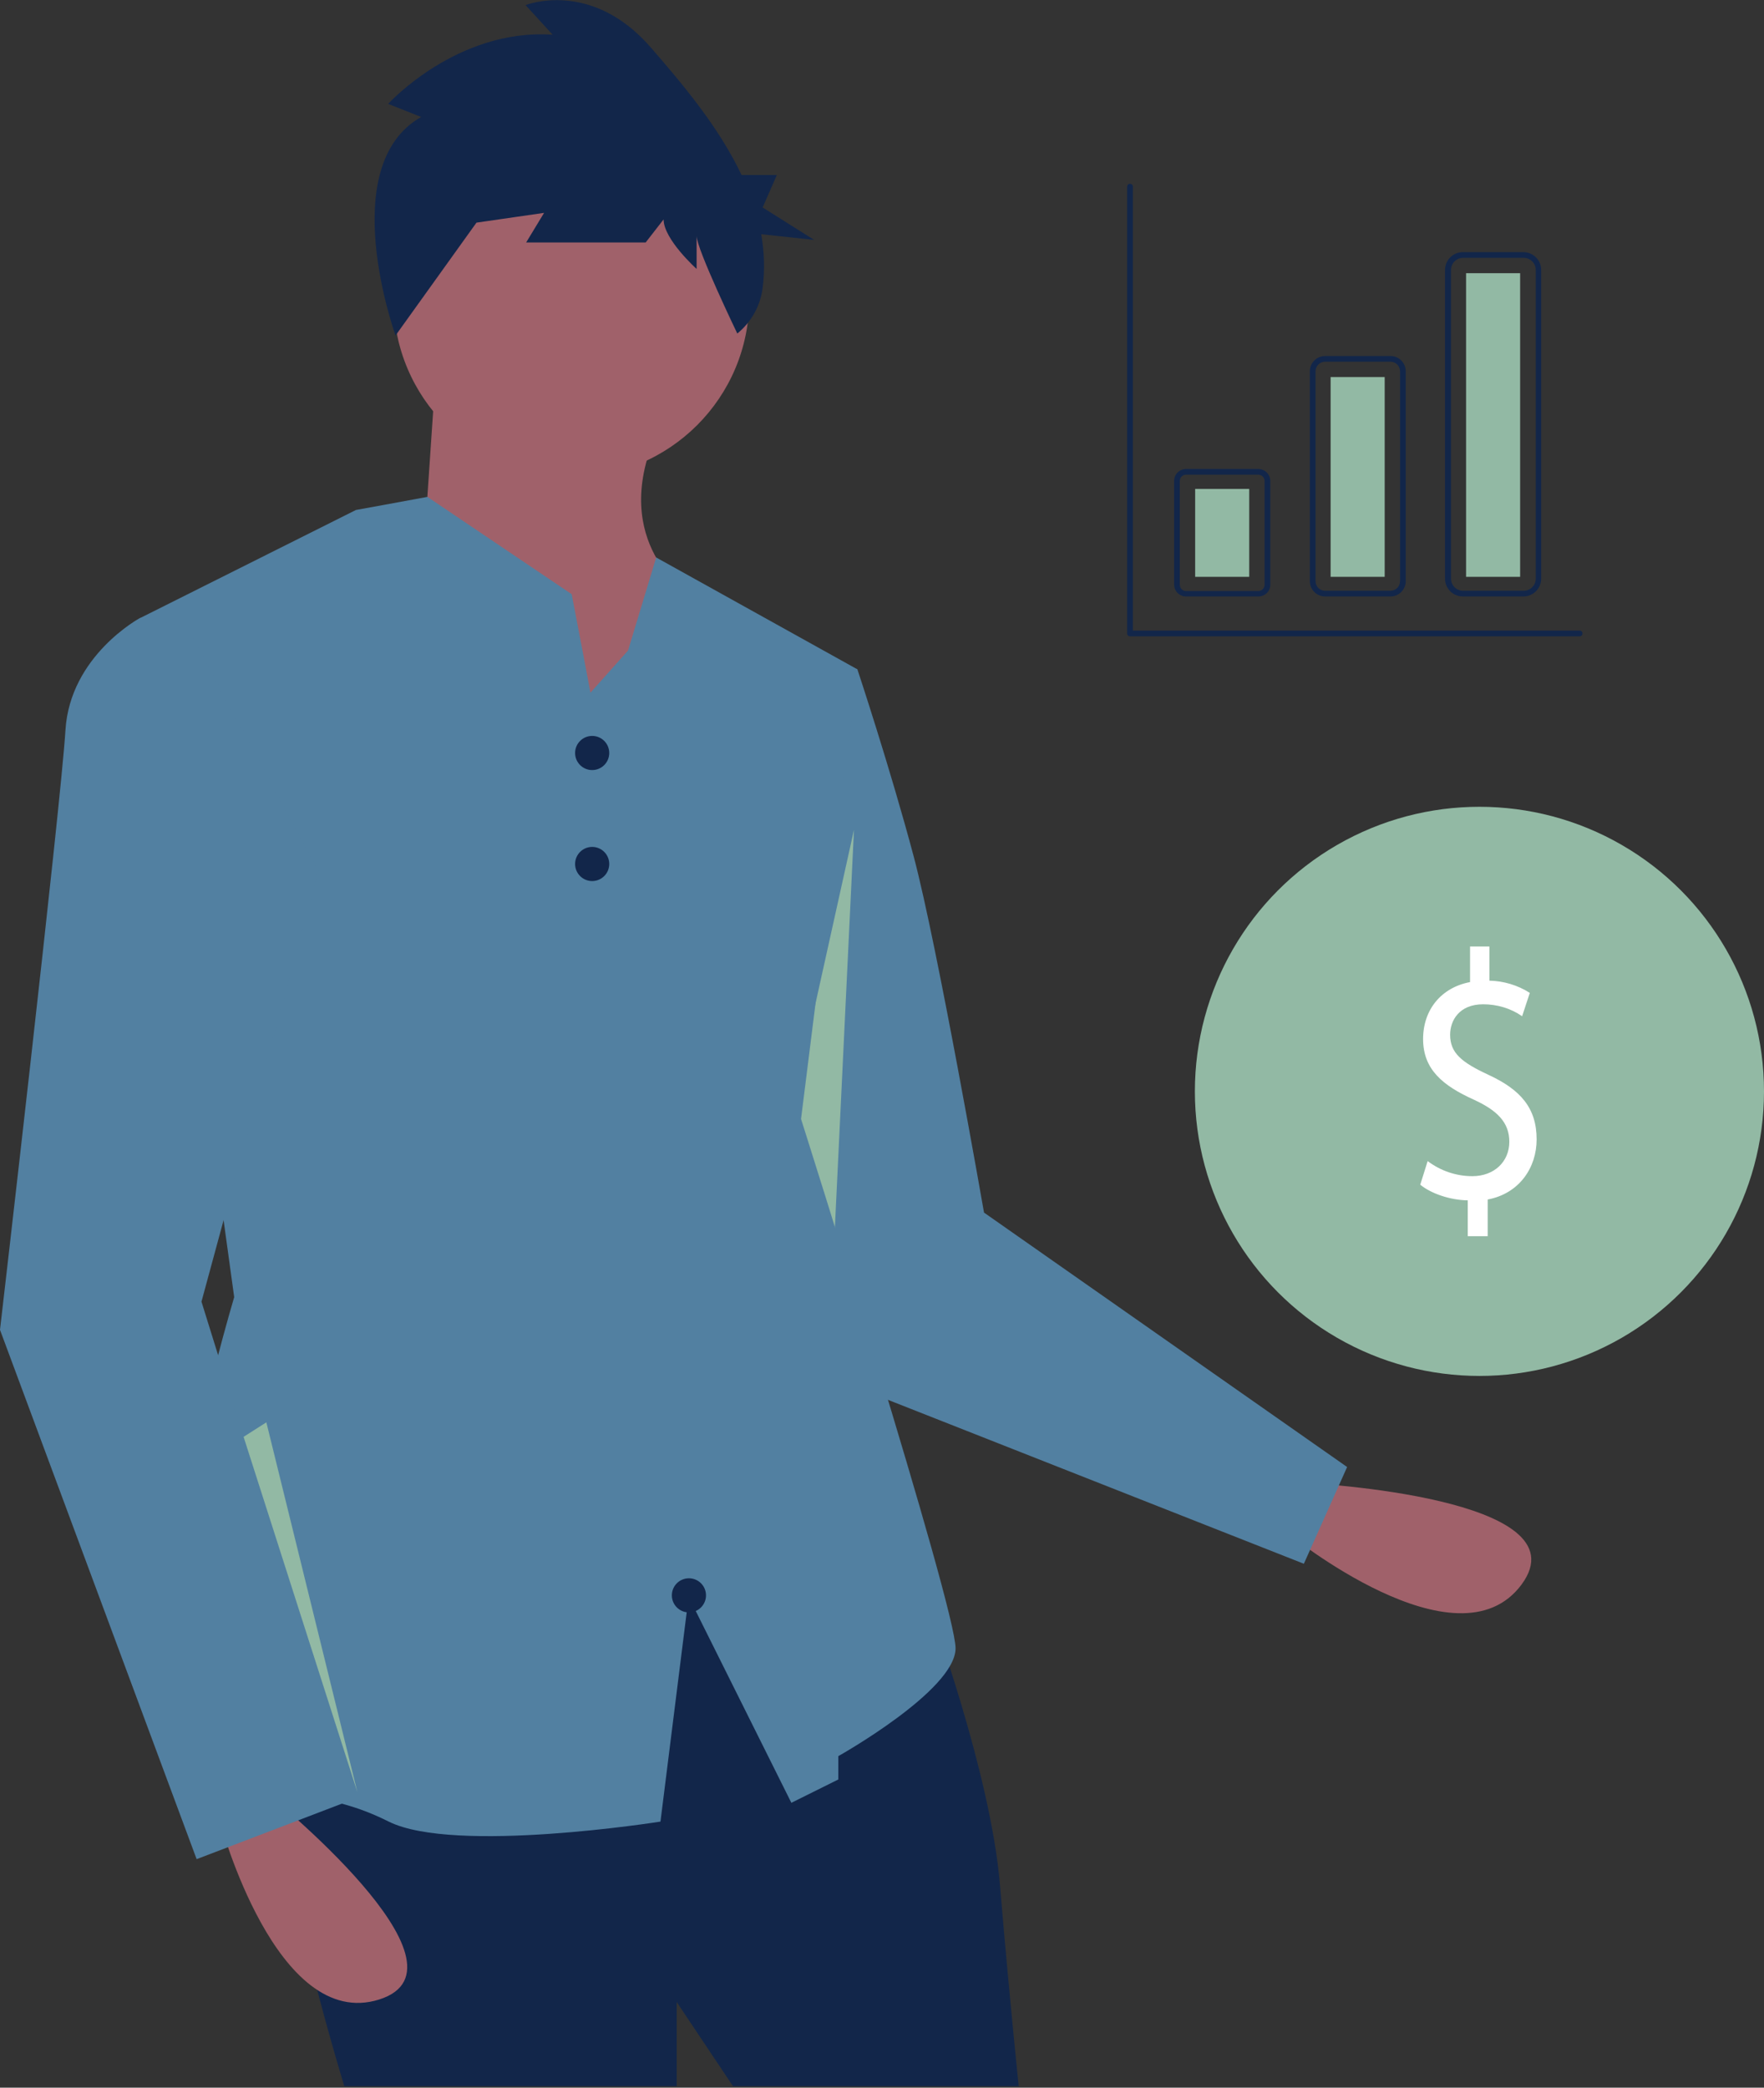 <?xml version="1.0" encoding="utf-8"?>
<!-- Generator: Adobe Illustrator 24.3.0, SVG Export Plug-In . SVG Version: 6.00 Build 0)  -->
<svg version="1.1" id="aadec279-818b-408a-a9a2-133d1084e5d4"
	 xmlns="http://www.w3.org/2000/svg" xmlns:xlink="http://www.w3.org/1999/xlink" x="0px" y="0px" viewBox="0 0 619.9 733.6"
	 style="enable-background:new 0 0 619.9 733.6;" xml:space="preserve">
<rect x="0" y="0" width="619.9" height="733.6" fill="#333333" stroke="none"/>
<style type="text/css">
	.st0{fill:#A0616A;}
	.st1{fill:#5280A1;}
	.st2{fill:#92B9A4;}
	.st3{fill:#12264A;}
	.st4{fill:#FFFFFF;}
</style>
<path class="st0" d="M460.3,521.2c0,0,97,5,74.4,35.6c-22.6,30.5-82-17.9-82-17.9L460.3,521.2z"/>
<path class="st1" d="M281.5,230.3l19.8,4.9c0,0,11.5,34.6,19.8,65.8s24.7,125.1,24.7,125.1l127.6,89.4l-15.2,34l-170-67l-37.9-148.7
	L281.5,230.3z"/>
<polygon class="st2" points="300.1,291.6 292.7,445.8 308.1,491.6 263.1,458.6 "/>
<path class="st3" d="M326.7,565.2c0,0,21.4,57.6,24.7,97.1s6.6,70.8,6.6,70.8H257.6l-19.8-29.6v29.6H121c0,0-32.9-107-19.8-120.2
	s138.3-69.1,138.3-69.1L326.7,565.2z"/>
<circle class="st0" cx="200.8" cy="105.2" r="62.5"/>
<path class="st0" d="M153.1,131.5l-4.9,72.4l62.5,83.9l31.3-79c0,0-28-18.1-11.5-56L153.1,131.5z"/>
<path class="st1" d="M335.8,579.2c0,14.8-41.2,37.9-41.2,37.9v8.2l-16.5,8.2L242,561.1l-9.9,79c0,0-72.4,11.5-95.5,0
	c-23-11.5-34.6-6.6-67.5-18.1s13.2-166.2,13.2-166.2L49.4,217.1l71.9-36l3.8-1.9l9.9-1.8l15.2-2.8l50.7,34.2l4.1,21.4l2.5,13.2
	l13.2-14.8l9.9-32.7l70.7,39.3l-19.8,158C281.5,393.2,335.8,564.4,335.8,579.2z"/>
<path class="st0" d="M93.8,630.2c0,0,75.7,60.9,39.5,72.4s-56-62.5-56-62.5L93.8,630.2z"/>
<path class="st1" d="M65.8,220.4l-16.5-3.3c0,0-24.7,13.2-26.3,39.5S0,467.3,0,467.3l69.1,186l56-21.4L70.8,457.4L111.9,306
	L65.8,220.4z"/>
<circle class="st3" cx="208.1" cy="264.6" r="6"/>
<circle class="st3" cx="208.1" cy="303.6" r="6"/>
<circle class="st3" cx="242.1" cy="560.6" r="6"/>
<path class="st3" d="M148,41.1l-11.6-4.6c0,0,24.2-26.6,57.8-24.3l-9.5-10.4c0,0,23.1-9.3,44.1,15c11.1,12.8,23.8,27.8,31.8,44.7
	h12.4L268,72.9l18.1,11.4l-18.6-2c1.1,6.2,1.3,12.6,0.5,18.9c-0.8,6.3-4,12-8.9,16l0,0c0,0-14.3-29.7-14.3-34.3v11.6
	c0,0-11.6-10.4-11.6-17.4l-6.3,8.1h-42l6.3-10.4l-24.2,3.5l9.5-12.7L139,117.9C139,117.9,117.5,58.4,148,41.1z"/>
<circle class="st2" cx="519.9" cy="383.5" r="100"/>
<path class="st4" d="M515.8,434.3v-12.5c-6.3-0.1-12.9-2.4-16.7-5.5l2.6-8.3c4.5,3.4,10,5.3,15.7,5.3c7.7,0,13-5.1,13-12.1
	c0-6.8-4.3-11-12.3-14.7c-11.1-5-18-10.7-18-21.4c0-10.3,6.4-18.1,16.5-20v-12.5h6.8v12c5,0.1,10,1.6,14.2,4.3l-2.7,8.2
	c-4-2.8-8.8-4.2-13.7-4.2c-8.4,0-11.6,5.7-11.6,10.7c0,6.4,4,9.7,13.5,14.1c11.2,5.2,16.9,11.6,16.9,22.7c0,9.8-6,19-17.2,21.1v12.9
	H515.8z"/>
<polygon class="st2" points="85.6,504.9 125.6,629.8 93.6,499.8 "/>
<path class="st3" d="M442.2,209.6h-25.4c-2.3,0-4.2-1.9-4.2-4.2V169c0-2.3,1.9-4.2,4.2-4.2h25.4c2.3,0,4.2,1.9,4.2,4.2v36.5
	C446.4,207.8,444.5,209.6,442.2,209.6z M416.8,166.8c-1.2,0-2.2,1-2.2,2.2v36.5c0,1.2,1,2.2,2.2,2.2h25.4c1.2,0,2.2-1,2.2-2.2V169
	c0-1.2-1-2.2-2.2-2.2H416.8z"/>
<path class="st3" d="M488.6,209.6h-22.9c-3,0-5.4-2.4-5.4-5.4v-73.7c0-3,2.4-5.4,5.4-5.4h22.9c3,0,5.4,2.4,5.4,5.4v73.7
	C494,207.2,491.6,209.6,488.6,209.6z M465.7,127.1c-1.9,0-3.4,1.5-3.4,3.4v73.7c0,1.9,1.5,3.4,3.4,3.4h22.9c1.9,0,3.4-1.5,3.4-3.4
	v-73.7c0-1.9-1.5-3.4-3.4-3.4L465.7,127.1z"/>
<path class="st3" d="M535.3,209.6h-21.2c-3.5,0-6.3-2.8-6.3-6.3V94.9c0-3.5,2.8-6.3,6.3-6.3h21.2c3.5,0,6.3,2.8,6.3,6.3v108.4
	C541.6,206.8,538.8,209.6,535.3,209.6z M514.2,90.6c-2.4,0-4.3,1.9-4.3,4.3v108.4c0,2.4,1.9,4.3,4.3,4.3h21.2c2.4,0,4.3-1.9,4.3-4.3
	V94.9c0-2.4-1.9-4.3-4.3-4.3H514.2z"/>
<rect x="420" y="171.8" class="st2" width="19" height="30.9"/>
<rect x="467.6" y="132.5" class="st2" width="19" height="70.2"/>
<rect x="515.2" y="96" class="st2" width="19" height="106.7"/>
<path class="st3" d="M555.1,223.6h-158c-0.6,0-1-0.4-1-1c0,0,0,0,0,0v-157c0-0.6,0.4-1,1-1s1,0.4,1,1v156h157c0.6,0,1,0.4,1,1
	S555.7,223.6,555.1,223.6z"/>
</svg>
